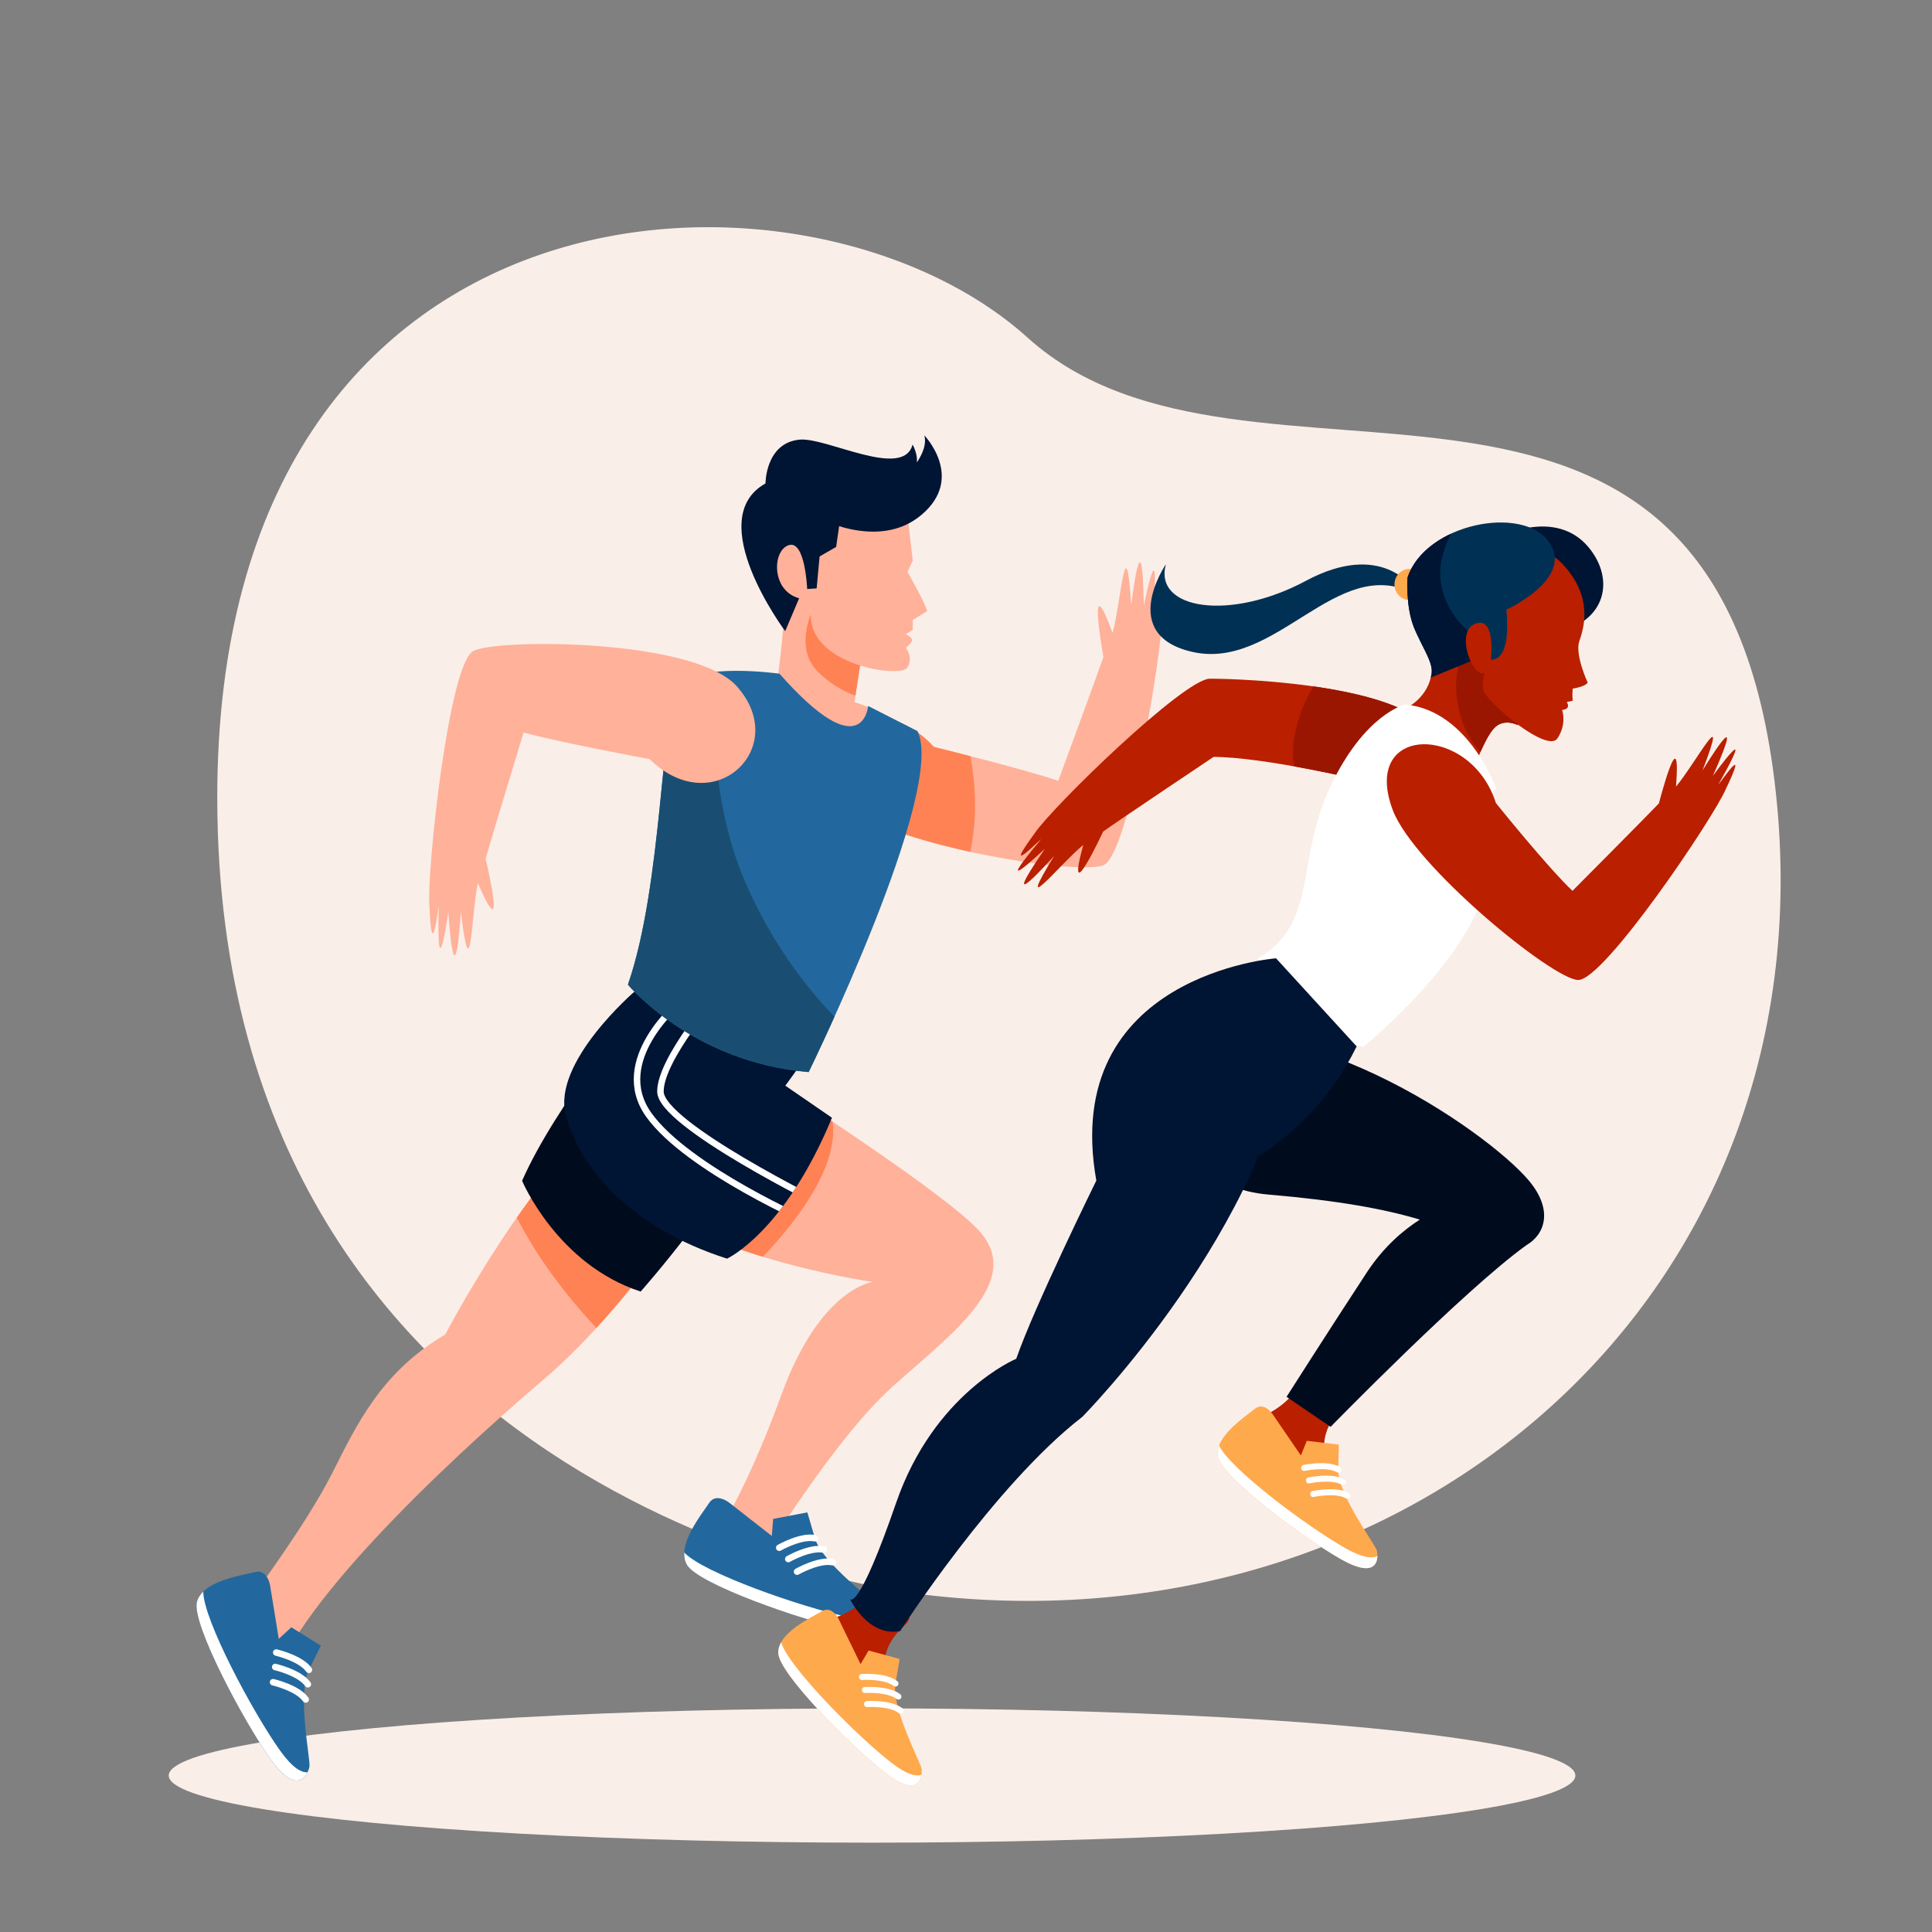 <?xml version="1.0" encoding="utf-8"?>
<!-- Generator: Adobe Illustrator 16.0.0, SVG Export Plug-In . SVG Version: 6.00 Build 0)  -->
<!DOCTYPE svg PUBLIC "-//W3C//DTD SVG 1.1//EN" "http://www.w3.org/Graphics/SVG/1.1/DTD/svg11.dtd">
<svg version="1.1" xmlns="http://www.w3.org/2000/svg" xmlns:xlink="http://www.w3.org/1999/xlink" x="0px" y="0px" width="500px"
	 height="500px" viewBox="0 0 500 500" enable-background="new 0 0 500 500" xml:space="preserve">
<rect x="0" y="0" width="500" height="500" fill="#808080" stroke="none"/>
<g id="BACKGROUND">
	<g>
		<path fill="#FAEEE8" d="M235.864,412.277c0,0-179.209-21.93-179.635-205.327C55.845,41.912,208.903,35.921,265.906,87.355
			c57.002,51.434,177.17-18.062,193.346,114.878C475.428,335.172,364.504,429.531,235.864,412.277z"/>
		<ellipse fill="#FAEEE8" cx="225.686" cy="459.504" rx="182.017" ry="17.377"/>
	</g>
</g>
<g id="OBJECTS">
	<g>
		<g>
			<g>
				<g>
					<g>
						<path fill="#FFB199" d="M189.741,294.815c0,0-22.039,39.214-49.325,62.433c-26.61,22.644-65.696,60.009-70.05,80.031
							c-0.111,0.509-0.199,1.007-0.264,1.493c-2.624,19.606-3.148-27.863-3.148-27.863s12.594-17.027,18.891-29.41
							c6.297-12.384,12.594-26.314,29.385-36.118c0,0,23.613-45.406,46.701-60.885"/>
						<path fill="#FF8255" d="M154.348,343.685c20.479-22.338,35.393-48.87,35.393-48.87l-27.811-10.319
							c-9.943,6.666-19.976,18.88-28.186,30.63C139.181,325.625,146.273,335.038,154.348,343.685z"/>
					</g>
					<g>
						<g>
							<path fill="#22689E" d="M69.904,410.352c0,0-0.65-4.325-3.885-3.499s-13.782,2.241-15.067,7.835
								c-1.286,5.595,11.951,30.566,19.119,40.631s9.72,3.557,10.017,1.854s-3.247-18.775-0.146-25.025
								c3.101-6.249,3.101-6.249,3.101-6.249l-7.647-4.762l-3.249,2.997L69.904,410.352z"/>
							<path fill="#FFFFFF" d="M72.445,452.994c-7.08-9.94-19.876-33.938-19.84-41.094c-0.814,0.792-1.407,1.712-1.654,2.788
								c-1.286,5.595,11.951,30.566,19.119,40.631c5.682,7.977,8.461,5.544,9.518,3.344
								C77.971,458.791,75.657,457.502,72.445,452.994z"/>
						</g>
						<g>
							
								<path fill="none" stroke="#FFFFFF" stroke-width="1.681" stroke-linecap="round" stroke-linejoin="round" stroke-miterlimit="10" d="
								M71.487,427.676c0,0,6.345,1.471,8.454,4.471"/>
							
								<path fill="none" stroke="#FFFFFF" stroke-width="1.681" stroke-linecap="round" stroke-linejoin="round" stroke-miterlimit="10" d="
								M70.664,435.352c0,0,6.345,1.471,8.454,4.471"/>
							
								<path fill="none" stroke="#FFFFFF" stroke-width="1.681" stroke-linecap="round" stroke-linejoin="round" stroke-miterlimit="10" d="
								M71.22,431.413c0,0,6.345,1.471,8.454,4.471"/>
						</g>
					</g>
				</g>
				<path fill="#000C1E" d="M165.798,259.349c0,0-22.126,26.669-30.678,46.239c0,0,9.052,21.626,30.678,28.667
					c0,0,24.141-27.158,29.169-43.251C199.997,274.911,165.798,259.349,165.798,259.349z"/>
			</g>
			<g>
				<g>
					<g>
						<path fill="#FFB199" d="M167.537,259.349c0,0-25.146,20.62-10.058,42.748c15.087,22.129,68.397,29.673,68.397,29.673
							s-13.579,1.509-23.637,29.169c-10.059,27.661-18.608,39.228-18.608,39.228l13.579,3.018c0,0,18.608-30.678,33.696-44.257
							s34.198-27.157,22.632-40.233C241.969,305.618,167.537,259.349,167.537,259.349z"/>
						<path fill="#FF8255" d="M208.226,312.018c4.176-6.233,8.22-14.144,7.256-21.735c-23.18-15.539-47.945-30.934-47.945-30.934
							s-25.146,20.62-10.059,42.748c7.557,11.084,24.704,18.509,39.937,23.159C201.363,321.123,205.057,316.749,208.226,312.018z"/>
					</g>
					<g>
						<g>
							<path fill="#22689E" d="M188.744,388.905c0,0-3.413-2.734-5.228,0.068c-1.815,2.803-8.599,11-5.747,15.981
								c2.853,4.98,29.523,14.334,41.619,16.858c12.096,2.525,9.552-3.985,8.614-5.438s-15.129-11.584-17.094-18.278
								c-1.965-6.693-1.965-6.693-1.965-6.693l-8.848,1.693l-0.352,4.407L188.744,388.905z"/>
							<path fill="#FFFFFF" d="M219.554,418.494c-11.946-2.494-37.632-11.43-42.462-16.71c-0.061,1.135,0.129,2.212,0.678,3.171
								c2.853,4.98,29.523,14.333,41.619,16.858c9.586,2.001,9.977-1.672,9.259-4.005C227.547,419,224.974,419.625,219.554,418.494z
								"/>
						</g>
						<g>
							
								<path fill="none" stroke="#FFFFFF" stroke-width="1.681" stroke-linecap="round" stroke-linejoin="round" stroke-miterlimit="10" d="
								M201.666,400.553c0,0,5.657-3.228,9.243-2.456"/>
							
								<path fill="none" stroke="#FFFFFF" stroke-width="1.681" stroke-linecap="round" stroke-linejoin="round" stroke-miterlimit="10" d="
								M206.272,406.749c0,0,5.657-3.228,9.243-2.456"/>
							
								<path fill="none" stroke="#FFFFFF" stroke-width="1.681" stroke-linecap="round" stroke-linejoin="round" stroke-miterlimit="10" d="
								M204.006,403.477c0,0,5.657-3.227,9.242-2.455"/>
						</g>
					</g>
				</g>
				<g>
					<path fill="#001433" d="M164.187,256.644c0,0-21.293,18.296-17.773,31.874c3.521,13.579,16.597,29.17,41.743,37.217
						c0,0,14.824-6.717,27.157-36.462l-12.07-8.298l7.287-10.059L164.187,256.644z"/>
					<g>
						<defs>
							<path id="SVGID_1_" d="M164.187,256.644c0,0-21.293,18.296-17.773,31.874c3.521,13.579,16.597,29.17,41.743,37.217
								c0,0,14.824-6.717,27.157-36.462l-12.07-8.298l7.287-10.059L164.187,256.644z"/>
						</defs>
						<clipPath id="SVGID_2_">
							<use xlink:href="#SVGID_1_"  overflow="visible"/>
						</clipPath>
						
							<path clip-path="url(#SVGID_2_)" fill="none" stroke="#FFFFFF" stroke-width="1.681" stroke-linecap="round" stroke-linejoin="round" stroke-miterlimit="10" d="
							M175.946,259.349c0,0-18.105,15.088-8.046,29.169c10.058,14.082,42.365,28.132,42.365,28.132l3.354-4.632
							c0,0-42.701-20.984-42.701-29.534s15.143-25.84,15.143-25.84"/>
					</g>
				</g>
			</g>
		</g>
		<g>
			<g>
				<path fill="#FFB199" d="M200.499,180.706c0,0,3.175-19.568,2.271-28.202c-0.216-2.061-4.242-4.555-4.425-6.834
					c-0.583-7.271,2.857-14.307,2.857-14.307s20.809-7.084,33.648,1.992l1.364,11.732l-1.364,2.89c0,0,4.649,8.178,5.092,10.171
					l-3.728,2.31v2.561l-1.807,1.106c0,0,2.03,0.89,1.552,1.829c-0.479,0.938-1.552,1.713-1.552,1.713s2.131,2.509,0.36,5.166
					s-25.486-0.627-24.932-14.02c0.633-15.319,14.368,2.929,14.368,2.929l-3.076,19.971c0,0,24.784,7-6.134,15.113
					C200.49,200.632,200.499,180.706,200.499,180.706z"/>
				<g>
					<path fill="#FF8255" d="M211.486,173.65c2.703,2.767,6.163,5.066,9.898,6.4l1.205-7.821
						c-6.433-2.017-12.941-6.234-12.751-13.259C207.971,163.859,207.55,169.62,211.486,173.65z"/>
				</g>
			</g>
			<path fill="#001433" d="M203.206,163.337c0,0-21.632-28.954-5.105-38.219c0,0,0-10.543,8.873-11.342
				c7.002-0.63,26.802,10.389,29.199,1.28c0,0,2.556,4.311,0,7.346c-2.556,3.035-1.35,0.32-1.35,0.32s5.663-5.596,4.385-10.066
				c0,0,10.625,10.996-0.718,20.581c-11.342,9.584-27.633,0.348-27.633,0.348l6.917-1.668l-1.384,9.63l-4.28,2.46l-0.765,8.268
				l-2.453,0.16c0,0-0.479-12.78-4.792-11.342c-4.313,1.438-4.473,11.821,2.715,13.738L203.206,163.337z"/>
		</g>
		<g>
			<g>
				<path fill="#FFB199" d="M298.444,158.209c-0.018,0.022-0.036,0.045-0.055,0.068c1.949-23.071-2.384-1.445-2.384-1.445
					c-0.349-25.357-3.24-0.11-3.24-0.11c-1.388-21.772-2.603-1.04-4.826,7.102c-0.171-0.069,0,0,0,0
					c-6.848-18.658-2.37,6.201-2.37,6.201c-1.541,4.521-11.693,32.047-11.693,32.047c-9.064-3.077-32.204-8.78-32.204-8.78
					c-15.506-17.136-43.361-4.373-25.205,13.674c11.714,11.644,62.542,19.743,69.125,16.939
					c6.584-2.804,15.414-56.394,15.195-65.224C301.049,143.97,298.946,156.178,298.444,158.209z"/>
				<path fill="#FF8255" d="M251.944,201.177c-0.208-1.837-0.473-3.664-0.78-5.482c-5.406-1.395-9.492-2.402-9.492-2.402
					c-3.395-3.751-7.38-6.069-11.346-7.213c-0.082,9.383-0.347,18.755-1.025,28.091c6.408,2.477,14.139,4.618,21.827,6.293
					C252.411,214.083,252.685,207.742,251.944,201.177z"/>
			</g>
			<g>
				<g>
					<path fill="#22689E" d="M201.735,174.355c0,0-21.625-3.073-26.152,3.241c-4.526,6.314-4.021,51.167-13.076,77.226
						c0,0,16.597,20.117,46.772,22.632c0,0,35.707-72.886,28.164-88.244l-12.77-6.503
						C224.673,182.707,223.374,198.884,201.735,174.355z"/>
					<path fill="#194E72" d="M192.418,227.194c-6.978-16.727-7.993-35.168-8.137-53.228c-3.834,0.486-7.202,1.543-8.698,3.63
						c-4.526,6.314-4.021,51.167-13.076,77.226c0,0,16.596,20.117,46.771,22.632c0,0,2.811-5.738,6.688-14.333
						C205.976,252.804,197.897,240.326,192.418,227.194z"/>
				</g>
				<path fill="#FFB199" d="M113.502,234.774c0.017-0.023,0.033-0.047,0.05-0.071c-0.615,23.146,2.464,1.305,2.464,1.305
					c1.811,25.295,3.241-0.077,3.241-0.077c2.642,21.656,2.659,0.888,4.409-7.369c0.174,0.059,0,0,0,0
					c7.913,18.232,2.008-6.328,2.008-6.328c1.278-4.603,9.825-32.668,9.825-32.668c9.227,2.548,32.657,6.908,32.657,6.908
					c16.469,16.213,36.716-3.007,22.515-18.877c-11.014-12.308-61.718-12.331-68.128-9.152s-12.134,57.189-11.406,65.992
					C111.723,249.14,113.118,236.831,113.502,234.774z"/>
			</g>
		</g>
	</g>
	<g>
		<g>
			<g>
				<g>
					<path fill="#BA1F00" d="M392.868,187.683c0,0-3.676-1.974-6.215,0.794s-5.128,10.23-5.128,10.23l-17.262-15.646
						c0,0,6.521-3.171,6.329-10.792c-0.191-7.621-1.247-13.639-1.247-13.639l14.002-2.527L392.868,187.683z"/>
					<path fill="#9B1600" d="M383.853,157.782c-2.339,1.195-3.519,5.598-4.454,8.233c-1.45,4.084-2.791,8.064-2.544,12.645
						c0.343,6.341,2.574,12.047,6.309,15.912c0.961-2.198,2.231-4.722,3.489-6.094c2.539-2.768,6.215-0.794,6.215-0.794
						L383.853,157.782z"/>
				</g>
				<g>
					<path fill="#001433" d="M391.279,137.722c0,0,12.077-5.064,19.612,3.646c7.534,8.711,4.901,21.07-11.307,22.893
						C383.377,166.085,391.279,137.722,391.279,137.722z"/>
					<path fill="#BA1F00" d="M386.941,167.017c0,0-4.333,8.425-2.889,11.915c1.444,3.49,16.488,16.006,19.016,12.155
						c2.527-3.852,1.203-7.341,1.203-7.341s2.407-0.121,1.204-2.046l1.564-0.361c0,0-0.241-1.324,0-3.129
						c0,0,3.249-0.481,3.852-1.564c0,0-3.37-7.221-2.167-10.711c1.204-3.49,3.731-11.554-4.573-20.219
						C395.847,137.049,376.591,147.039,386.941,167.017z"/>
				</g>
			</g>
			<g>
				<g>
					<path fill="#003154" d="M365.752,152.309c0,0-8.104-12.542-27.755-2.006c-19.651,10.535-39.506,7.477-36.264-4.274
						c0,0-12.561,18.317,6.888,22.69c21.644,4.866,37.262-25.317,57.131-15.194"/>
					<ellipse fill="#FFA94D" cx="364.739" cy="151.26" rx="3.849" ry="4.016"/>
				</g>
				<g>
					<g>
						<path fill="#003154" d="M385.622,163.647c0,0-1.596,6.992,0,7.098c1.595,0.105,5.349-0.642,4.239-12.963
							c0,0,17.827-8.114,10.939-17.628c-6.888-9.515-31.878-4.66-36.537,9.319c0,0-0.537,7.496,1.691,12.966
							c2.229,5.47,5.611,9.722,4.331,12.894l12.176-4.993L385.622,163.647z"/>
						<path fill="#001433" d="M375.95,158.729c-2.638-4.15-3.902-8.965-2.865-13.848c0.504-2.371,1.362-4.604,2.417-6.748
							c-5.193,2.42-9.551,6.278-11.238,11.34c0,0-0.537,7.496,1.691,12.966c2.229,5.47,5.611,9.722,4.331,12.894l12.176-4.993
							l1.862-3.944C380.992,164.489,378.047,162.03,375.95,158.729z"/>
					</g>
					<path fill="#BA1F00" d="M385.622,172.665c0,0,2.111-13.539-3.859-11.239C375.791,163.725,382.461,179.253,385.622,172.665z"/>
				</g>
			</g>
		</g>
		<g>
			<g>
				<path fill="#BA1F00" d="M269.289,217.298c0.026-0.007,0.052-0.015,0.078-0.022c-13.922,16.567,1.042,2.388,1.042,2.388
					c-13.399,19.551,2.415,1.831,2.415,1.831c-10.674,17.374,1.428,2.197,7.513-2.822c0.094,0.145,0,0,0,0
					c-4.826,17.938,5.152-3.458,5.152-3.458c3.613-2.622,28.579-19.33,28.579-19.33c12.979,0.044,37.732,5.928,37.732,5.928
					c2.605,21.442,23.982,14.237,19.844-9.329c-2.67-15.205-50.309-16.875-58.54-16.835c-6.688,0.032-40.757,33.166-45.35,40.027
					C259.625,226.768,267.81,218.58,269.289,217.298z"/>
				<path fill="#9B1600" d="M371.644,192.483c-1.486-8.463-16.903-12.732-31.703-14.848c-2.207,3.573-3.78,7.537-4.7,11.636
					c-0.7,3.117-0.801,6.136-0.306,9.065c9.106,1.631,16.865,3.475,16.865,3.475C354.406,223.254,375.783,216.049,371.644,192.483z"
					/>
			</g>
			<g>
				<path fill="#FFFFFF" d="M325.575,248.008c0,0,8.939,18.656,27.207,22.931c0,0,33.036-26.429,32.647-48.583
					c-0.389-22.154,1.989-17.719,1.989-17.719s-7.042-20.759-23.755-22.313c0,0-10.494,2.33-19.433,21.375
					C335.292,222.742,341.122,239.068,325.575,248.008z"/>
				<path fill="#BA1F00" d="M444.84,202.897c-0.024,0.012-0.049,0.024-0.073,0.037c10.619-18.811-1.461-2.152-1.461-2.152
					c9.559-21.642-2.705-1.353-2.705-1.353c7.284-19.005-1.804-1.894-6.854,4.148c-0.117-0.125,0,0,0,0
					c1.443-18.486-4.42,4.338-4.42,4.338c-3.064,3.236-22.371,22.637-22.371,22.637c-6.492-6.132-19.829-22.737-19.829-22.737
					c-6.492-20.56-35.077-20.559-26.691,1.804c5.41,14.428,41.3,43.825,47.973,44.005c6.673,0.181,34.988-41.841,38.234-49.416
					C452.583,191.833,446.055,201.369,444.84,202.897z"/>
			</g>
		</g>
		<g>
			<g>
				<g>
					<path fill="#BA1F00" d="M334.885,360.396c0,0-2.481,3.722-8.546,6.34c-6.064,2.619,1.24,9.648,1.24,9.648l14.344,4.549
						l1.244-3.859c0,0-2.324-5.1,3.174-11.854C351.838,358.466,334.885,360.396,334.885,360.396z"/>
					<path fill="#000C1E" d="M395.664,305.53c-10.882-12.955-61.668-48.194-97.943-35.238c0,0,0,36.275,30.575,38.866
						c17.906,1.518,30.12,3.747,39.148,6.479c-4.304,2.744-9.386,7.063-13.756,13.732c-9.846,15.028-20.729,32.129-20.729,32.129
						l11.4,7.773c0,0,34.604-35.485,50.666-47.01l-0.004-0.002C399.876,319.448,402.034,313.114,395.664,305.53z"/>
				</g>
				<g>
					<g>
						<path fill="#FFA94D" d="M329.371,366.012c0,0-2.243-3.366-4.628-1.402c-2.384,1.963-10.658,7.293-9.536,12.481
							c1.122,5.189,22.019,20.897,31.976,26.507c9.958,5.609,9.537-0.842,9.116-2.385c-0.421-1.542-10.098-14.445-9.957-20.896
							c0.14-6.451,0.14-6.451,0.14-6.451l-8.274-0.981l-1.543,3.786L329.371,366.012z"/>
						<path fill="#FFFFFF" d="M348.257,400.717c-9.835-5.54-29.98-20.604-32.762-26.611c-0.371,0.984-0.505,1.987-0.289,2.985
							c1.122,5.189,22.019,20.896,31.976,26.507c7.893,4.446,9.264,1.317,9.284-0.941
							C355.163,403.401,352.719,403.231,348.257,400.717z"/>
					</g>
					<g>
						
							<path fill="none" stroke="#FFFFFF" stroke-width="1.555" stroke-linecap="round" stroke-linejoin="round" stroke-miterlimit="10" d="
							M337.505,379.897c0,0,5.891-1.263,8.836,0.42"/>
						
							<path fill="none" stroke="#FFFFFF" stroke-width="1.555" stroke-linecap="round" stroke-linejoin="round" stroke-miterlimit="10" d="
							M339.833,386.647c0,0,5.891-1.263,8.836,0.421"/>
						
							<path fill="none" stroke="#FFFFFF" stroke-width="1.555" stroke-linecap="round" stroke-linejoin="round" stroke-miterlimit="10" d="
							M338.75,383.129c0,0,5.89-1.262,8.835,0.421"/>
					</g>
				</g>
			</g>
			<g>
				<g>
					<path fill="#BA1F00" d="M223.346,414.313c0,0-3.001,3.316-9.384,5.016c-6.384,1.699-0.191,9.726-0.191,9.726l13.52,6.606
						l1.798-3.635c0,0-1.55-5.386,4.88-11.258C240.398,414.895,223.346,414.313,223.346,414.313z"/>
					<path fill="#001433" d="M330.239,248.008c0,0-55.968,4.275-46.511,57.522c0,0-16.064,32.648-20.729,46.122
						c0,0-21.247,8.81-31.093,37.312s-11.919,24.875-11.919,24.875s4.664,9.846,12.956,8.291c0,0,24.356-37.83,47.158-55.449
						c0,0,48.713-49.231,54.931-100.535L318.449,262l-5.7,43.53c0,0,24.875-7.255,38.349-34.721L330.239,248.008z"/>
				</g>
				<g>
					<g>
						<path fill="#FFA94D" d="M217.066,419.057c0,0-1.725-3.659-4.372-2.067c-2.647,1.592-11.615,5.647-11.268,10.945
							c0.348,5.298,18.709,23.905,27.734,30.918c9.025,7.012,9.557,0.568,9.367-1.019c-0.189-1.588-7.865-15.772-6.779-22.134
							c1.087-6.36,1.087-6.36,1.087-6.36l-8.041-2.188l-2.083,3.52L217.066,419.057z"/>
						<path fill="#FFFFFF" d="M230.648,456.162c-8.914-6.926-26.627-24.786-28.496-31.137c-0.511,0.919-0.792,1.892-0.725,2.91
							c0.348,5.298,18.709,23.905,27.734,30.918c7.153,5.558,8.969,2.664,9.321,0.434
							C237.084,459.83,234.692,459.303,230.648,456.162z"/>
					</g>
					<g>
						
							<path fill="none" stroke="#FFFFFF" stroke-width="1.555" stroke-linecap="round" stroke-linejoin="round" stroke-miterlimit="10" d="
							M223.072,433.987c0,0,6.012-0.384,8.678,1.714"/>
						
							<path fill="none" stroke="#FFFFFF" stroke-width="1.555" stroke-linecap="round" stroke-linejoin="round" stroke-miterlimit="10" d="
							M224.383,441.005c0,0,6.012-0.383,8.678,1.715"/>
						
							<path fill="none" stroke="#FFFFFF" stroke-width="1.555" stroke-linecap="round" stroke-linejoin="round" stroke-miterlimit="10" d="
							M223.829,437.368c0,0,6.012-0.384,8.678,1.714"/>
					</g>
				</g>
			</g>
		</g>
	</g>
</g>
</svg>
